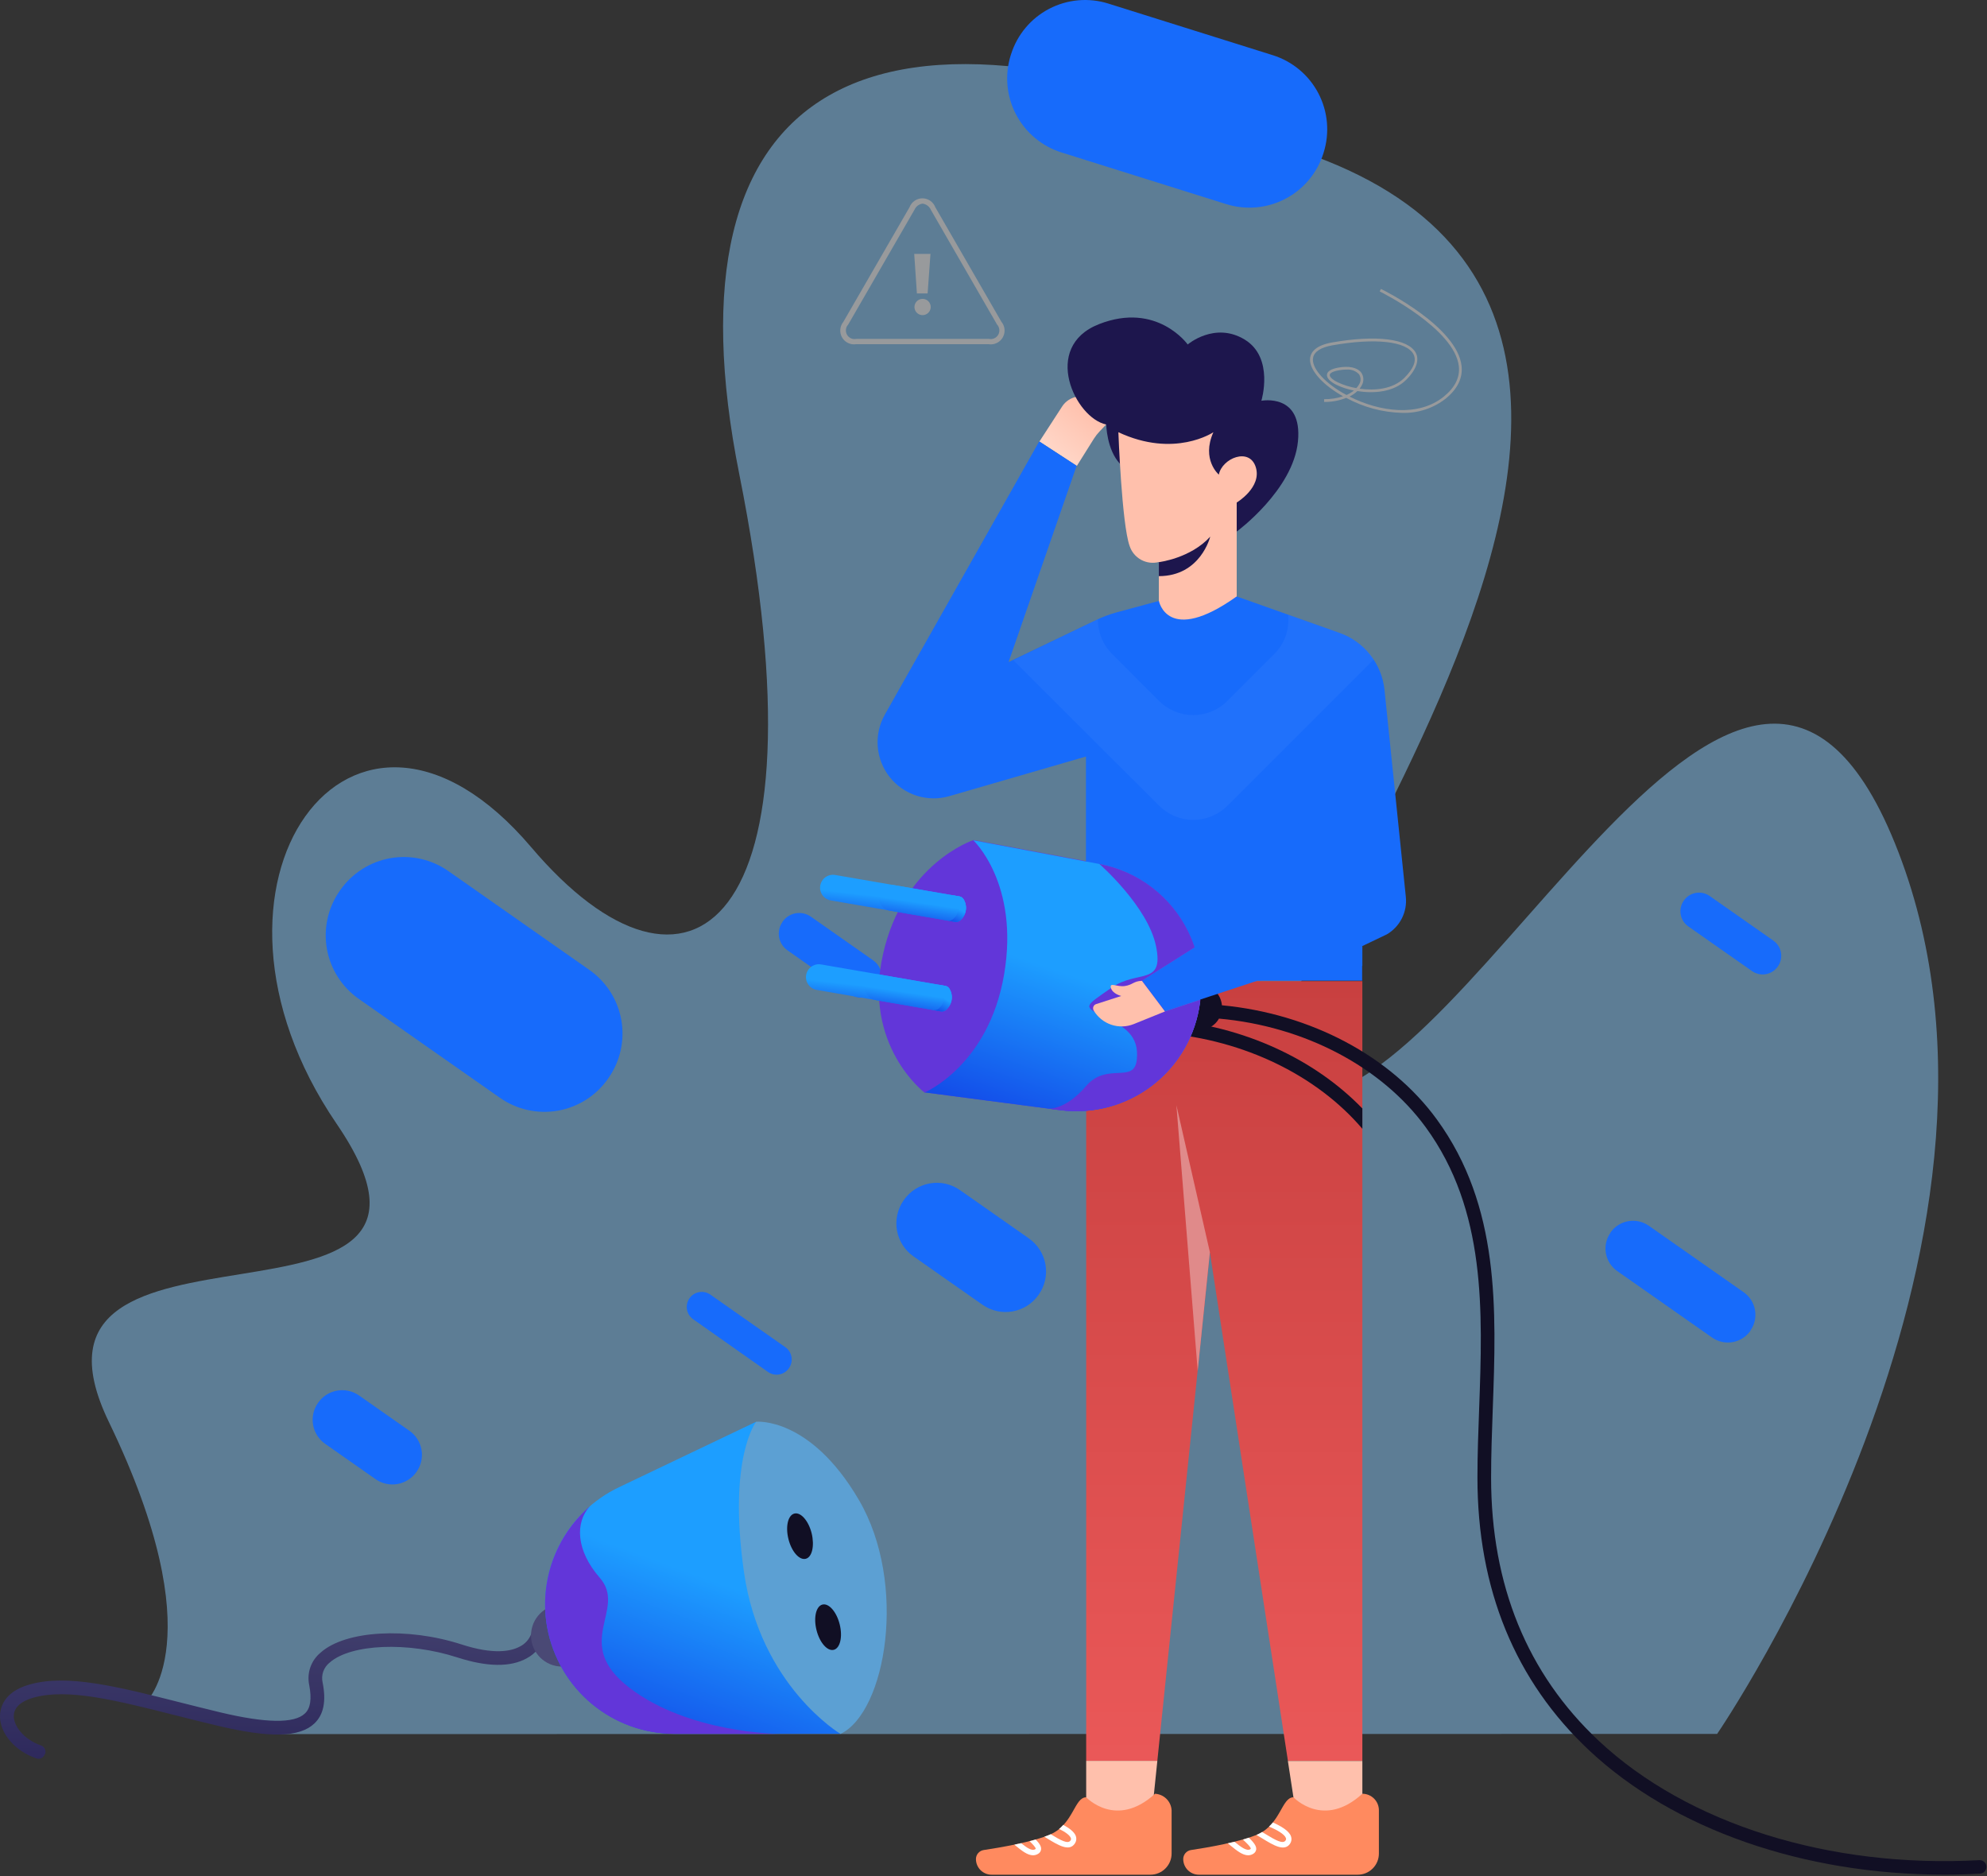 <svg width="609" height="575" viewBox="0 0 609 575" fill="none" xmlns="http://www.w3.org/2000/svg">
<rect x="0" y="0" width="609" height="575" fill="#333333" stroke="none"/>
<path opacity="0.5" d="M526.283 531.357C526.283 531.357 628.476 382.297 581.857 261.149C535.238 140 452.588 337.123 398.895 336.227C345.202 335.33 564.42 106.771 402.395 47.685C265.018 -12.647 202.818 26.412 226.569 145.231C254.805 286.432 210.44 315.689 162.825 259.642C107.887 194.876 52.973 270.851 103.179 344.397C153.385 417.943 -1.666 363.142 33.344 435.704C65.827 502.96 44.554 521.817 44.554 521.817L85.269 531.407L526.283 531.357Z" fill="#88C8F9"/>
<path d="M180.661 297.243L137.417 266.94C134.86 265.146 131.974 263.874 128.924 263.196C125.874 262.518 122.721 262.448 119.644 262.989C116.568 263.53 113.628 264.673 110.993 266.351C108.358 268.029 106.079 270.21 104.287 272.769L104.138 272.981C102.344 275.538 101.072 278.424 100.394 281.474C99.716 284.524 99.645 287.677 100.187 290.754C100.728 293.83 101.871 296.77 103.549 299.405C105.227 302.04 107.408 304.319 109.967 306.111L153.21 336.413C158.375 340.034 164.767 341.456 170.979 340.365C177.192 339.274 182.717 335.761 186.34 330.597L186.489 330.373C190.109 325.206 191.529 318.814 190.435 312.601C189.342 306.388 185.826 300.864 180.661 297.243Z" fill="#176BFB"/>
<path d="M390.089 16.909L339.684 1.091C333.666 -0.797 327.144 -0.218 321.552 2.701C315.961 5.621 311.758 10.642 309.867 16.66L309.78 16.909C307.892 22.927 308.471 29.449 311.391 35.041C314.31 40.632 319.331 44.835 325.349 46.726L375.803 62.543C378.783 63.48 381.919 63.82 385.03 63.545C388.142 63.269 391.169 62.383 393.938 60.937C396.707 59.492 399.164 57.514 401.168 55.118C403.173 52.723 404.686 49.955 405.62 46.975L405.695 46.726C406.629 43.743 406.967 40.606 406.688 37.493C406.409 34.38 405.52 31.352 404.07 28.584C402.621 25.814 400.64 23.358 398.241 21.355C395.842 19.352 393.072 17.841 390.089 16.909Z" fill="#176BFB"/>
<path d="M267.571 294.266L248.552 280.927C247.881 280.451 247.121 280.113 246.318 279.932C245.515 279.751 244.684 279.732 243.874 279.874C243.063 280.017 242.288 280.318 241.595 280.762C240.902 281.206 240.303 281.783 239.834 282.459V282.521C239.359 283.194 239.021 283.954 238.841 284.757C238.662 285.561 238.643 286.392 238.787 287.203C238.93 288.014 239.233 288.788 239.678 289.481C240.123 290.174 240.701 290.772 241.378 291.24L260.347 304.579C261.019 305.054 261.779 305.392 262.583 305.571C263.387 305.751 264.218 305.77 265.029 305.626C265.839 305.482 266.614 305.179 267.307 304.735C268 304.29 268.597 303.712 269.066 303.034C269.551 302.363 269.898 301.602 270.086 300.796C270.274 299.989 270.299 299.153 270.16 298.336C270.021 297.52 269.72 296.739 269.276 296.04C268.831 295.342 268.251 294.738 267.571 294.266Z" fill="#176BFB"/>
<path d="M240.693 412.837L217.726 396.732C216.725 396.033 215.487 395.759 214.285 395.972C213.082 396.184 212.013 396.865 211.312 397.866C210.613 398.867 210.339 400.105 210.551 401.308C210.764 402.51 211.445 403.579 212.446 404.28L235.387 420.434C235.882 420.782 236.44 421.028 237.029 421.16C237.619 421.291 238.229 421.304 238.824 421.199C239.419 421.093 239.987 420.872 240.496 420.546C241.005 420.22 241.444 419.797 241.789 419.301C242.145 418.806 242.4 418.245 242.537 417.651C242.675 417.056 242.693 416.441 242.591 415.84C242.489 415.238 242.269 414.663 241.943 414.148C241.618 413.632 241.193 413.187 240.693 412.837Z" fill="#176BFB"/>
<path d="M315.368 379.518L294.213 364.695C291.535 362.818 288.221 362.082 285 362.649C281.78 363.216 278.916 365.039 277.039 367.717L276.961 367.829C275.082 370.51 274.346 373.827 274.913 377.051C275.48 380.275 277.305 383.142 279.986 385.02L301.13 399.837C303.808 401.713 307.122 402.449 310.343 401.882C313.564 401.316 316.428 399.493 318.304 396.815L318.383 396.702C320.259 394.024 320.995 390.71 320.429 387.49C319.862 384.269 318.039 381.405 315.361 379.529L315.368 379.518Z" fill="#176BFB"/>
<path d="M125.484 438.46L110.052 427.646C108.096 426.275 105.676 425.738 103.324 426.152C100.972 426.566 98.88 427.897 97.51 429.853L97.453 429.934C96.775 430.902 96.294 431.993 96.038 433.146C95.782 434.298 95.756 435.49 95.96 436.653C96.165 437.816 96.597 438.928 97.231 439.924C97.865 440.92 98.689 441.782 99.656 442.459L115.099 453.28C117.055 454.651 119.475 455.188 121.827 454.774C124.179 454.361 126.271 453.029 127.641 451.073L127.698 450.992C129.067 449.039 129.604 446.622 129.19 444.273C128.777 441.924 127.448 439.836 125.495 438.467L125.484 438.46Z" fill="#176BFB"/>
<path d="M534.416 395.997L505.334 375.621C503.503 374.341 501.24 373.84 499.04 374.228C496.84 374.616 494.885 375.86 493.601 377.688V377.763C492.317 379.593 491.812 381.859 492.197 384.061C492.582 386.264 493.827 388.223 495.657 389.508L524.714 409.872C526.541 411.161 528.805 411.673 531.01 411.294C533.214 410.916 535.178 409.679 536.471 407.854V407.779C537.113 406.872 537.569 405.847 537.814 404.762C538.058 403.678 538.085 402.556 537.894 401.461C537.703 400.366 537.298 399.319 536.701 398.382C536.104 397.444 535.327 396.634 534.416 395.997Z" fill="#176BFB"/>
<path d="M523.992 274.569L543.525 288.256C546.088 290.052 546.71 293.586 544.913 296.149L544.878 296.2C543.082 298.763 539.548 299.385 536.985 297.589L517.452 283.902C514.889 282.106 514.267 278.572 516.063 276.009L516.099 275.958C517.895 273.395 521.429 272.773 523.992 274.569Z" fill="#176BFB"/>
<path d="M13.891 537.385V537.223C13.998 536.735 13.92 536.225 13.671 535.792C13.422 535.359 13.021 535.034 12.546 534.881C7.464 533.125 4.313 529.127 4.226 526.026C4.126 522.489 7.962 520.882 10.241 520.247C20.716 517.295 35.462 521.019 54.12 525.74C58.118 526.748 62.24 527.782 66.575 528.816C82.666 532.664 91.858 532.453 96.379 528.131C99.207 525.428 100.029 521.306 98.87 515.539C98.627 514.43 98.702 513.275 99.085 512.207C99.469 511.139 100.145 510.2 101.037 509.498C107.539 503.744 125.1 503.034 140.171 507.917C149.325 510.868 156.499 510.956 161.481 508.153C164.069 506.783 166.012 504.447 166.886 501.652L162.838 500.655C162.214 502.365 160.957 503.77 159.326 504.579C156.611 506.048 151.318 507.132 141.453 503.931C124.851 498.563 105.882 499.634 98.285 506.422C96.841 507.6 95.75 509.153 95.13 510.911C94.511 512.669 94.387 514.563 94.772 516.386C95.594 520.646 95.159 523.523 93.44 525.104C90.202 528.206 81.471 528.081 67.496 524.743C63.224 523.722 59.114 522.676 55.141 521.679C35.861 516.809 20.641 512.961 9.058 516.212C0.701 518.566 -0.059 523.921 0.003 526.175C0.153 531.519 4.811 536.7 11.213 538.879C11.709 539.038 12.246 538.997 12.712 538.764C13.178 538.531 13.534 538.126 13.704 537.634L13.891 537.385Z" fill="url(#paint0_linear_536_11365)"/>
<path d="M172.279 510.719C167.017 510.719 162.751 506.453 162.751 501.191C162.751 495.928 167.017 491.663 172.279 491.663C177.541 491.663 181.807 495.928 181.807 501.191C181.807 506.453 177.541 510.719 172.279 510.719Z" fill="url(#paint1_linear_536_11365)"/>
<path d="M231.763 435.69L189.691 455.768C181.787 459.539 175.35 465.815 171.381 473.622C167.412 481.429 166.134 490.328 167.745 498.936C169.458 508.039 174.298 516.257 181.428 522.17C188.557 528.083 197.529 531.319 206.791 531.319H257.62L231.763 435.69Z" fill="url(#paint2_linear_536_11365)"/>
<path d="M231.764 435.691C231.764 435.691 248.241 434.009 263.249 459.666C278.258 485.323 271.582 524.643 257.62 531.356C257.62 531.356 233.009 516.734 228.015 481.699C223.02 446.663 231.764 435.691 231.764 435.691Z" fill="url(#paint3_linear_536_11365)"/>
<path d="M250.252 499.538C249.294 495.708 250.108 492.205 252.07 491.714C254.032 491.223 256.399 493.931 257.356 497.761C258.314 501.592 257.5 505.094 255.538 505.585C253.577 506.076 251.21 503.368 250.252 499.538Z" fill="#110F24"/>
<path d="M248.765 469.867C247.806 466.043 245.439 463.328 243.471 463.827C241.503 464.325 240.694 467.812 241.653 471.648C242.612 475.484 244.978 478.175 246.946 477.689C248.914 477.203 249.686 473.691 248.765 469.867Z" fill="#110F24"/>
<path d="M167.746 498.924C166.466 492.096 167 485.052 169.295 478.495C171.59 471.938 175.565 466.098 180.824 461.559C176.203 466.541 176.527 475.147 183.813 483.492C192.432 493.369 174.92 503.42 192.992 517.27C211.064 531.119 238.577 531.344 238.577 531.344H206.792C197.524 531.345 188.547 528.104 181.416 522.183C174.285 516.263 169.449 508.034 167.746 498.924Z" fill="url(#paint4_linear_536_11365)"/>
<path d="M184 459.056L183.776 459.205L184 459.056Z" fill="url(#paint5_linear_536_11365)"/>
<path d="M330.157 121.567L333.893 120.981L339 130.123L337.02 132.203C336.366 132.887 335.782 133.634 335.276 134.433L330.045 142.777L318.574 135.305L325.511 124.606C326.024 123.797 326.703 123.107 327.505 122.583C328.306 122.058 329.21 121.712 330.157 121.567Z" fill="url(#paint6_linear_536_11365)"/>
<path d="M332.909 300.668V539.602H354.717L370.822 383.792L394.735 539.602H417.552V300.668H332.909Z" fill="url(#paint7_linear_536_11365)"/>
<path d="M417.553 339.689V345.916C403.616 329.575 381.434 318.74 357.047 316.647L357.408 312.487C381.085 314.443 402.831 324.481 417.553 339.689Z" fill="#110F24"/>
<path d="M367.559 301.701C369.303 301.701 370.985 302.354 372.271 303.532C373.558 304.711 374.356 306.328 374.509 308.066C401.673 310.644 426.246 323.647 440.357 343.014C459.775 369.63 458.629 401.241 457.52 431.792C457.259 438.742 457.01 445.916 457.01 452.829C457.01 485.809 468.107 512.936 489.99 533.449C517.216 558.944 560.684 572.557 606.617 570.041C607.165 570.007 607.704 570.191 608.117 570.553C608.53 570.914 608.784 571.424 608.822 571.972C608.853 572.525 608.663 573.068 608.294 573.481C607.925 573.894 607.407 574.144 606.854 574.177C603.159 574.376 599.485 574.475 595.832 574.475C552.9 574.475 512.969 560.663 487.138 536.463C464.37 515.128 452.825 486.98 452.825 452.804C452.825 445.817 453.086 438.593 453.348 431.631C454.431 401.739 455.552 370.913 436.982 345.455C423.469 326.935 399.804 314.493 373.612 312.151C373.001 313.216 372.121 314.102 371.059 314.718C369.997 315.335 368.792 315.661 367.564 315.663C366.336 315.666 365.129 315.345 364.065 314.732C363.001 314.12 362.117 313.238 361.502 312.175C360.887 311.113 360.563 309.907 360.563 308.679C360.562 307.451 360.885 306.245 361.5 305.182C362.114 304.118 362.997 303.236 364.061 302.623C365.124 302.009 366.331 301.687 367.559 301.689V301.701Z" fill="#110F24"/>
<path d="M283.351 334.756L324.913 340.199C329.89 340.852 334.947 340.517 339.795 339.214C344.643 337.912 349.187 335.667 353.167 332.607C357.147 329.548 360.485 325.734 362.991 321.385C365.497 317.035 367.121 312.234 367.77 307.256C367.77 307.181 367.77 307.107 367.77 307.019C368.988 297.358 366.472 287.595 360.737 279.725C355.001 271.856 346.478 266.472 336.907 264.673L298.297 257.412L283.351 334.756Z" fill="url(#paint8_linear_536_11365)"/>
<path d="M271.183 219.014L318.512 135.267L329.983 142.74L309.121 202.885L335.948 190.006C337.975 189.037 340.084 188.249 342.251 187.652L355.154 184.165L379.017 182.77L410.64 193.979C414.336 195.298 417.584 197.634 420.008 200.72C422.432 203.805 423.934 207.513 424.341 211.416L430.879 274.849C431.113 277.116 430.69 279.402 429.661 281.436C428.632 283.47 427.04 285.165 425.075 286.32L417.49 289.944V300.518H385.444L356.985 309.897L349.91 300.518H332.835V231.842L290.924 243.986C287.644 244.929 284.157 244.876 280.908 243.832C277.658 242.787 274.792 240.8 272.676 238.123C270.559 235.445 269.287 232.198 269.021 228.795C268.755 225.392 269.508 221.987 271.183 219.014Z" fill="#176BFB"/>
<path d="M379.055 162.892C379.055 162.892 396.355 150.175 397.812 135.267C399.269 120.358 386.603 122.812 386.603 122.812C386.603 122.812 390.638 109.597 381.459 104.043C372.279 98.488 364.022 105.562 364.022 105.562C364.022 105.562 354.618 92.36 336.833 99.335C319.047 106.309 329.597 128.18 339.05 130.086C339.05 130.086 339.187 137.833 343.285 142.142C347.382 146.451 376.128 151.284 379.055 162.892Z" fill="url(#paint9_linear_536_11365)"/>
<path d="M379.042 182.77V154C379.042 154 386.826 149.341 384.883 143.151C382.94 136.961 374.533 140.449 373.562 145.443C373.562 145.443 368.132 140.86 371.893 132.453C371.893 132.453 360.011 140.511 342.774 132.453C342.774 132.453 343.82 160.7 346.223 167.326C346.815 169.128 348.069 170.637 349.732 171.548C351.395 172.459 353.342 172.704 355.179 172.233V184.115C355.179 184.115 357.782 197.915 379.042 182.77Z" fill="url(#paint10_linear_536_11365)"/>
<path d="M397.812 559.804L394.723 539.639H417.553V559.804H397.812Z" fill="url(#paint11_linear_536_11365)"/>
<path d="M352.638 559.804H332.909V539.602H354.718L352.638 559.804Z" fill="url(#paint12_linear_536_11365)"/>
<path d="M370.921 164.461C370.921 164.461 367.995 176.555 355.178 176.555V172.27C355.178 172.27 364.868 171.124 370.921 164.461Z" fill="#1D164D"/>
<path d="M350.035 300.519L366.164 290.306L400.876 268.36L392.307 220.621C392.618 222.564 393.914 232.116 391.136 238.331C388.035 245.294 394.275 255.768 389.48 256.827C384.685 257.886 377.81 255.008 372.242 271.412C370.379 276.593 367.71 281.448 364.333 285.797C360.181 291.265 355.38 296.208 350.035 300.519Z" fill="#176BFB"/>
<path d="M283.351 334.756L324.913 340.199C329.889 340.852 334.944 340.518 339.791 339.217C344.637 337.916 349.18 335.673 353.16 332.616C357.139 329.56 360.478 325.749 362.985 321.402C365.492 317.055 367.118 312.256 367.77 307.281V307.019L367.845 306.384L357.01 309.946L349.948 300.555L366.077 290.33C365.566 288.78 364.954 287.266 364.246 285.796C361.656 280.38 357.825 275.651 353.064 271.993C348.303 268.336 342.746 265.853 336.845 264.748L332.822 264L298.21 257.486L283.351 334.756Z" fill="url(#paint13_linear_536_11365)"/>
<path d="M336.932 264.736C342.833 265.842 348.39 268.324 353.151 271.981C357.912 275.639 361.743 280.368 364.333 285.785C365.041 287.254 365.653 288.769 366.164 290.318L350.035 300.544L357.097 309.935L367.92 306.372L367.845 307.008C367.227 311.988 365.635 316.798 363.158 321.163C360.681 325.528 357.368 329.363 353.409 332.447C349.45 335.532 344.923 337.806 340.084 339.141C335.246 340.475 330.193 340.844 325.212 340.225H324.963L321.227 339.727C321.227 339.727 326.458 340.349 332.859 332.839C339.261 325.329 347.594 332.279 348.416 324.781C349.238 317.283 344.567 314.543 338.128 311.429C331.689 308.315 332.573 308.378 340.619 302.711C348.665 297.044 356.81 302.225 354.319 289.982C351.828 277.739 336.932 264.736 336.932 264.736Z" fill="url(#paint14_linear_536_11365)"/>
<path d="M385.518 300.569L417.552 290.007V295.985L385.518 300.569Z" fill="#176BFB"/>
<path d="M298.285 257.474C298.285 257.474 312.533 270.751 307.738 298.687C302.943 326.624 283.351 334.806 283.351 334.806C283.351 334.806 264.37 320.421 270.622 292.46C276.875 264.499 298.285 257.474 298.285 257.474Z" fill="url(#paint15_linear_536_11365)"/>
<path d="M357.047 309.959L347.47 313.833C345.266 314.712 342.821 314.776 340.574 314.014C338.328 313.251 336.427 311.712 335.214 309.673C335.032 309.364 334.979 308.995 335.068 308.647C335.156 308.3 335.379 308.001 335.687 307.817L335.949 307.705L343.658 305.214C343.658 305.214 340.968 304.579 340.482 302.723C339.997 300.867 342.388 302.549 344.792 302.163C347.196 301.777 347.432 300.668 349.985 300.568L357.047 309.959Z" fill="url(#paint16_linear_536_11365)"/>
<path d="M360.559 338.692L370.822 383.729L367.085 420.072L360.559 338.692Z" fill="#E08A8A"/>
<path d="M295.433 275.733C296.005 276.758 296.205 277.949 295.998 279.105C295.792 280.261 295.191 281.309 294.299 282.072C294.086 282.257 293.835 282.392 293.564 282.468C293.292 282.543 293.007 282.557 292.73 282.508L254.63 275.932C254.118 275.845 253.628 275.657 253.188 275.38C252.749 275.103 252.368 274.741 252.068 274.317C251.768 273.892 251.556 273.412 251.442 272.905C251.328 272.398 251.315 271.873 251.405 271.361C251.492 270.849 251.68 270.359 251.957 269.919C252.234 269.479 252.595 269.099 253.02 268.799C253.445 268.499 253.924 268.286 254.432 268.173C254.939 268.059 255.463 268.046 255.976 268.135L294.05 274.699C294.346 274.751 294.625 274.871 294.865 275.051C295.105 275.23 295.3 275.464 295.433 275.733Z" fill="url(#paint17_linear_536_11365)"/>
<path d="M269.427 274.475C269.514 273.963 269.702 273.473 269.979 273.033C270.257 272.593 270.618 272.213 271.043 271.913C271.467 271.613 271.947 271.4 272.454 271.286C272.961 271.172 273.486 271.16 273.998 271.249L294.15 274.724C294.418 274.792 294.669 274.917 294.884 275.091C295.099 275.265 295.274 275.484 295.395 275.733C295.968 276.758 296.168 277.95 295.961 279.105C295.755 280.261 295.154 281.309 294.262 282.073C294.049 282.257 293.798 282.392 293.527 282.468C293.255 282.543 292.97 282.557 292.693 282.508L272.491 279.034C271.49 278.817 270.612 278.222 270.04 277.372C269.469 276.522 269.249 275.484 269.427 274.475Z" fill="url(#paint18_linear_536_11365)"/>
<path d="M290.512 282.135L292.729 282.508C293.007 282.557 293.292 282.543 293.563 282.468C293.835 282.392 294.086 282.257 294.299 282.072C295.193 281.31 295.794 280.261 295.998 279.104C296.203 277.947 295.998 276.755 295.42 275.733C295.291 275.463 295.1 275.228 294.861 275.048C294.623 274.868 294.344 274.748 294.05 274.699L291.833 274.313C292.127 274.364 292.404 274.485 292.643 274.664C292.881 274.844 293.073 275.078 293.203 275.347C293.777 276.37 293.979 277.561 293.774 278.717C293.57 279.872 292.972 280.922 292.082 281.686C291.868 281.87 291.617 282.005 291.346 282.082C291.075 282.159 290.791 282.177 290.512 282.135Z" fill="url(#paint19_linear_536_11365)"/>
<path d="M291.111 303.147C291.685 304.17 291.886 305.361 291.682 306.516C291.478 307.672 290.88 308.721 289.99 309.486C289.776 309.669 289.525 309.804 289.254 309.882C288.983 309.959 288.699 309.977 288.42 309.934L250.308 303.358C249.796 303.269 249.305 303.08 248.865 302.802C248.426 302.523 248.045 302.161 247.745 301.735C247.446 301.31 247.233 300.829 247.119 300.321C247.006 299.813 246.993 299.288 247.083 298.775C247.17 298.262 247.358 297.772 247.635 297.333C247.912 296.893 248.274 296.512 248.698 296.213C249.123 295.913 249.603 295.7 250.11 295.586C250.617 295.472 251.142 295.46 251.654 295.549L289.741 302.113C290.035 302.162 290.314 302.282 290.552 302.462C290.791 302.642 290.982 302.877 291.111 303.147Z" fill="url(#paint20_linear_536_11365)"/>
<path d="M265.08 301.901C265.167 301.387 265.355 300.895 265.633 300.454C265.911 300.013 266.273 299.631 266.699 299.33C267.125 299.029 267.606 298.815 268.114 298.701C268.623 298.586 269.149 298.573 269.663 298.663L289.803 302.138C290.072 302.204 290.323 302.328 290.538 302.503C290.754 302.677 290.928 302.897 291.048 303.146C291.62 304.171 291.82 305.361 291.616 306.516C291.412 307.671 290.815 308.72 289.927 309.486C289.714 309.671 289.463 309.806 289.192 309.881C288.92 309.957 288.635 309.971 288.358 309.922L268.156 306.434C267.156 306.224 266.277 305.634 265.704 304.788C265.13 303.943 264.906 302.908 265.08 301.901Z" fill="url(#paint21_linear_536_11365)"/>
<path d="M286.129 309.548L288.333 309.934C288.614 309.978 288.9 309.961 289.173 309.883C289.446 309.806 289.699 309.67 289.915 309.486C290.805 308.721 291.403 307.672 291.607 306.516C291.812 305.361 291.61 304.17 291.036 303.146C290.908 302.877 290.716 302.642 290.478 302.462C290.239 302.282 289.961 302.162 289.666 302.113L287.436 301.727C287.73 301.782 288.008 301.905 288.247 302.084C288.487 302.263 288.682 302.494 288.819 302.76C289.391 303.785 289.591 304.977 289.385 306.133C289.178 307.288 288.578 308.337 287.686 309.1C287.475 309.284 287.226 309.42 286.957 309.498C286.688 309.575 286.405 309.592 286.129 309.548Z" fill="url(#paint22_linear_536_11365)"/>
<g opacity="0.2">
<path opacity="0.2" d="M310.59 202.349L335.948 190.043L336.509 189.794C336.489 191.761 336.863 193.711 337.607 195.531C338.351 197.351 339.452 199.004 340.843 200.393L355.241 214.804C358.018 217.579 361.783 219.138 365.709 219.138C369.635 219.138 373.401 217.579 376.178 214.804L390.551 200.431C392.111 198.874 393.302 196.987 394.037 194.91C394.772 192.832 395.032 190.616 394.798 188.424L410.678 194.004C414.914 195.503 418.55 198.335 421.04 202.075L376.203 246.912C373.426 249.688 369.66 251.247 365.734 251.247C361.808 251.247 358.043 249.688 355.266 246.912L310.59 202.349Z" fill="white"/>
</g>
<path d="M417.553 549.69C418.897 549.69 420.187 550.225 421.137 551.175C422.088 552.126 422.622 553.415 422.622 554.76V567.999C422.624 568.853 422.457 569.699 422.131 570.489C421.804 571.279 421.326 571.996 420.721 572.6C420.117 573.204 419.4 573.683 418.611 574.009C417.821 574.335 416.975 574.502 416.121 574.501H367.447C366.175 574.501 364.956 573.995 364.056 573.096C363.157 572.197 362.652 570.977 362.652 569.705C362.651 569.036 362.89 568.388 363.327 567.88C363.764 567.373 364.368 567.039 365.031 566.94C369.751 566.243 380.288 564.449 385.581 562.096C392.531 558.932 392.83 550.774 396.442 550.774C396.442 550.774 405.609 560.601 417.553 549.69Z" fill="url(#paint23_linear_536_11365)"/>
<path d="M354.02 549.69H353.684C355.064 549.678 356.395 550.198 357.402 551.142C358.408 552.086 359.013 553.382 359.089 554.759V567.999C359.089 569.723 358.404 571.377 357.185 572.596C355.966 573.815 354.312 574.5 352.588 574.5H303.914C302.643 574.5 301.423 573.995 300.524 573.096C299.624 572.197 299.119 570.977 299.119 569.705C299.118 569.035 299.357 568.388 299.794 567.88C300.231 567.372 300.836 567.039 301.498 566.94C306.231 566.243 316.755 564.449 322.061 562.095C329.011 558.932 329.297 550.774 332.909 550.774C332.909 550.774 342.076 560.601 354.02 549.69Z" fill="url(#paint24_linear_536_11365)"/>
<path d="M386.939 563.415C386.341 563.042 385.693 562.668 385.083 562.307L385.581 562.095C386.011 561.895 386.427 561.666 386.826 561.41L387.785 561.995C390.937 563.926 393.216 565.196 394.013 564.013C394.093 563.906 394.144 563.779 394.162 563.646C394.179 563.513 394.162 563.378 394.113 563.253C393.689 562.083 391.385 560.762 388.956 559.741C389.368 559.347 389.759 558.931 390.127 558.496C392.531 559.554 395.109 561.049 395.682 562.743C395.816 563.114 395.861 563.512 395.811 563.904C395.761 564.296 395.619 564.671 395.395 564.997C393.677 567.538 390.252 565.445 386.939 563.415Z" fill="white"/>
<path d="M378.369 564.412C380.188 565.881 382.043 567.376 383.214 566.691C383.268 566.66 383.315 566.617 383.351 566.566C383.476 566.081 381.769 564.487 380.935 563.727C381.582 563.54 382.18 563.353 382.778 563.154C384.024 564.399 385.132 565.583 385.02 566.741C384.982 567.031 384.876 567.308 384.709 567.549C384.542 567.789 384.32 567.986 384.061 568.123C383.606 568.399 383.085 568.545 382.554 568.547C380.81 568.547 378.992 567.065 377.236 565.632L376.314 564.885L378.369 564.412Z" fill="white"/>
<path d="M321.002 563.415L320.093 562.867C320.791 562.618 321.451 562.357 322.036 562.095C325.1 563.963 327.317 565.184 328.089 564.026C328.172 563.92 328.227 563.794 328.246 563.661C328.266 563.527 328.25 563.391 328.201 563.266C327.877 562.357 326.408 561.36 324.627 560.476C325.066 560.086 325.482 559.67 325.872 559.23C327.666 560.189 329.272 561.36 329.733 562.656C329.868 563.027 329.912 563.425 329.862 563.817C329.812 564.209 329.67 564.584 329.447 564.91C327.753 567.55 324.328 565.446 321.002 563.415Z" fill="white"/>
<path d="M312.994 564.847C314.625 566.155 316.232 567.338 317.291 566.691C317.345 566.66 317.391 566.617 317.428 566.566C317.515 566.168 316.406 565.047 315.547 564.225L317.428 563.727C318.449 564.76 319.196 565.757 319.084 566.741C319.052 567.031 318.949 567.309 318.784 567.55C318.618 567.791 318.397 567.988 318.138 568.123C317.678 568.398 317.153 568.545 316.618 568.547C314.874 568.547 313.068 567.064 311.312 565.632L310.901 565.296L312.994 564.847Z" fill="white"/>
<path d="M429.746 126.524C434.553 126.674 439.262 125.141 443.06 122.19C446.734 119.213 448.378 115.813 447.955 112.114C446.597 100.12 424.204 88.998 423.244 88.537L422.871 89.309C423.095 89.421 445.8 100.68 447.12 112.213C447.507 115.601 445.962 118.74 442.525 121.53C434.74 127.857 422.846 126.2 413.629 121.53C414.502 121.085 415.307 120.519 416.021 119.848C421.003 120.658 427.155 120.209 430.967 116.411C434.778 112.612 434.778 109.772 433.956 108.178C431.701 103.794 421.837 102.561 408.236 104.952C403.254 105.836 401.859 107.904 401.573 109.486C400.975 112.786 404.612 117.307 410.852 120.994L411.624 121.442C409.755 122.053 407.799 122.352 405.833 122.327V123.174C408.151 123.206 410.453 122.782 412.608 121.928C417.875 124.798 423.75 126.373 429.746 126.524ZM414.962 119.674C414.272 120.231 413.509 120.692 412.695 121.044C412.222 120.795 411.774 120.533 411.313 120.272C405.484 116.822 401.922 112.55 402.445 109.66C402.781 107.767 404.849 106.434 408.423 105.812C421.439 103.52 431.178 104.566 433.233 108.589C434.23 110.519 433.233 113.01 430.406 115.813C426.906 119.275 421.389 119.773 416.706 119.113C416.967 118.79 417.193 118.439 417.378 118.067C417.724 117.468 417.891 116.783 417.861 116.092C417.83 115.402 417.602 114.734 417.204 114.169C415.958 112.587 413.405 112.051 410.067 112.674C407.975 113.073 406.854 113.77 406.704 114.767C406.567 115.8 407.589 116.921 409.594 117.93C411.297 118.739 413.097 119.325 414.95 119.674H414.962ZM412.658 113.272C413.366 113.196 414.083 113.283 414.752 113.527C415.421 113.771 416.026 114.165 416.519 114.679C416.819 115.121 416.987 115.64 417.002 116.174C417.018 116.708 416.88 117.235 416.606 117.693C416.366 118.148 416.064 118.567 415.709 118.939C413.727 118.605 411.799 118.002 409.98 117.145C408.087 116.199 407.489 115.34 407.564 114.854C407.564 114.592 407.937 113.932 410.229 113.496C411.029 113.333 411.842 113.25 412.658 113.247V113.272Z" fill="#989A9C"/>
<path d="M262.464 105.475H302.992C303.54 105.564 304.1 105.544 304.641 105.416C305.181 105.288 305.69 105.055 306.14 104.73C306.59 104.405 306.972 103.994 307.263 103.521C307.554 103.049 307.749 102.523 307.837 101.975C307.936 101.387 307.908 100.784 307.753 100.208C307.598 99.632 307.321 99.096 306.94 98.637L286.664 63.502C286.36 62.7 285.82 62.011 285.115 61.524C284.409 61.037 283.573 60.776 282.716 60.776C281.859 60.776 281.022 61.037 280.317 61.524C279.612 62.011 279.071 62.7 278.767 63.502L258.478 98.637C257.937 99.301 257.609 100.114 257.541 100.968C257.472 101.822 257.664 102.677 258.093 103.419C258.521 104.161 259.165 104.755 259.939 105.122C260.713 105.489 261.581 105.612 262.427 105.475H262.464ZM282.753 62.406C283.308 62.472 283.837 62.682 284.285 63.017C284.733 63.351 285.085 63.798 285.306 64.311L305.583 99.447C305.97 99.859 306.215 100.384 306.282 100.945C306.349 101.506 306.236 102.074 305.958 102.567C305.68 103.059 305.252 103.449 304.736 103.681C304.221 103.913 303.645 103.974 303.092 103.856H262.464C261.911 103.974 261.335 103.913 260.82 103.681C260.304 103.449 259.876 103.059 259.598 102.567C259.32 102.074 259.206 101.506 259.274 100.945C259.341 100.384 259.586 99.859 259.973 99.447L280.262 64.311C280.475 63.811 280.812 63.373 281.241 63.04C281.67 62.706 282.178 62.488 282.716 62.406H282.753Z" fill="#989A9C"/>
<path d="M285.257 94.166C285.274 93.666 285.14 93.173 284.874 92.75C284.607 92.327 284.219 91.995 283.76 91.795C283.302 91.596 282.794 91.54 282.302 91.633C281.811 91.726 281.359 91.965 281.006 92.319C280.652 92.672 280.413 93.124 280.32 93.615C280.227 94.106 280.283 94.614 280.483 95.073C280.682 95.531 281.015 95.919 281.437 96.186C281.86 96.453 282.353 96.587 282.853 96.57C283.484 96.548 284.083 96.288 284.529 95.841C284.975 95.395 285.235 94.796 285.257 94.166ZM285.182 77.812H280.2L281.022 89.919H284.31L285.182 77.812Z" fill="#989A9C"/>
<defs>
<linearGradient id="paint0_linear_536_11365" x1="84.245" y1="577.328" x2="84.245" y2="476.228" gradientUnits="userSpaceOnUse">
<stop stop-color="#1D164D"/>
<stop offset="1" stop-color="#4A4975"/>
</linearGradient>
<linearGradient id="paint1_linear_536_11365" x1="-110687" y1="-235123" x2="-110755" y2="-234912" gradientUnits="userSpaceOnUse">
<stop stop-color="#1D164D"/>
<stop offset="1" stop-color="#4A4975"/>
</linearGradient>
<linearGradient id="paint2_linear_536_11365" x1="218.157" y1="484.309" x2="192" y2="555.627" gradientUnits="userSpaceOnUse">
<stop stop-color="#1D9EFF"/>
<stop offset="1" stop-color="#0F2CE0"/>
</linearGradient>
<linearGradient id="paint3_linear_536_11365" x1="-636672" y1="-5.99812e+06" x2="-639000" y2="-5.99794e+06" gradientUnits="userSpaceOnUse">
<stop stop-color="#5CA0D3"/>
<stop offset="1" stop-color="#6236D9"/>
</linearGradient>
<linearGradient id="paint4_linear_536_11365" x1="205.051" y1="550.24" x2="205.051" y2="465.374" gradientUnits="userSpaceOnUse">
<stop stop-color="#6236D9"/>
<stop offset="1" stop-color="#6236D9"/>
</linearGradient>
<linearGradient id="paint5_linear_536_11365" x1="-256.045" y1="532.479" x2="-256.25" y2="526.325" gradientUnits="userSpaceOnUse">
<stop stop-color="#6236D9"/>
<stop offset="1" stop-color="#6236D9"/>
</linearGradient>
<linearGradient id="paint6_linear_536_11365" x1="333.149" y1="124.268" x2="322.028" y2="137.739" gradientUnits="userSpaceOnUse">
<stop stop-color="#FFC0AC"/>
<stop offset="1" stop-color="#FFD6C7"/>
</linearGradient>
<linearGradient id="paint7_linear_536_11365" x1="375.231" y1="300.668" x2="375.231" y2="539.602" gradientUnits="userSpaceOnUse">
<stop stop-color="#C84040"/>
<stop offset="1" stop-color="#EA5858"/>
</linearGradient>
<linearGradient id="paint8_linear_536_11365" x1="-2.25241e+06" y1="-4.50254e+06" x2="-2.24979e+06" y2="-4.49729e+06" gradientUnits="userSpaceOnUse">
<stop stop-color="#5CA0D3"/>
<stop offset="1" stop-color="#6236D9"/>
</linearGradient>
<linearGradient id="paint9_linear_536_11365" x1="-1.56151e+06" y1="-2.78707e+06" x2="-1.5626e+06" y2="-2.79075e+06" gradientUnits="userSpaceOnUse">
<stop stop-color="#1D164D"/>
<stop offset="1" stop-color="#4A4975"/>
</linearGradient>
<linearGradient id="paint10_linear_536_11365" x1="-555483" y1="-2.13543e+06" x2="-554156" y2="-2.13677e+06" gradientUnits="userSpaceOnUse">
<stop stop-color="#FFC0AC"/>
<stop offset="1" stop-color="#FFD6C7"/>
</linearGradient>
<linearGradient id="paint11_linear_536_11365" x1="-155454" y1="-263493" x2="-155525" y2="-263814" gradientUnits="userSpaceOnUse">
<stop stop-color="#FFC0AC"/>
<stop offset="1" stop-color="#FFD6C7"/>
</linearGradient>
<linearGradient id="paint12_linear_536_11365" x1="-142675" y1="-263987" x2="-142756" y2="-264296" gradientUnits="userSpaceOnUse">
<stop stop-color="#FFC0AC"/>
<stop offset="1" stop-color="#FFD6C7"/>
</linearGradient>
<linearGradient id="paint13_linear_536_11365" x1="331.023" y1="299.703" x2="309.545" y2="362.631" gradientUnits="userSpaceOnUse">
<stop stop-color="#1D9EFF"/>
<stop offset="1" stop-color="#0F2CE0"/>
</linearGradient>
<linearGradient id="paint14_linear_536_11365" x1="-675393" y1="-3.74073e+06" x2="-678233" y2="-3.74391e+06" gradientUnits="userSpaceOnUse">
<stop stop-color="#6236D9"/>
<stop offset="1" stop-color="#6236D9"/>
</linearGradient>
<linearGradient id="paint15_linear_536_11365" x1="-480363" y1="-3.8971e+06" x2="-478406" y2="-3.89696e+06" gradientUnits="userSpaceOnUse">
<stop stop-color="#5CA0D3"/>
<stop offset="1" stop-color="#6236D9"/>
</linearGradient>
<linearGradient id="paint16_linear_536_11365" x1="-145376" y1="-122930" x2="-145404" y2="-123142" gradientUnits="userSpaceOnUse">
<stop stop-color="#FFC0AC"/>
<stop offset="1" stop-color="#FFD6C7"/>
</linearGradient>
<linearGradient id="paint17_linear_536_11365" x1="276.584" y1="275.428" x2="275.227" y2="287.511" gradientUnits="userSpaceOnUse">
<stop stop-color="#1D9EFF"/>
<stop offset="1" stop-color="#0F2CE0"/>
</linearGradient>
<linearGradient id="paint18_linear_536_11365" x1="284.416" y1="276.959" x2="283.028" y2="286.354" gradientUnits="userSpaceOnUse">
<stop stop-color="#1D9EFF"/>
<stop offset="1" stop-color="#0F2CE0"/>
</linearGradient>
<linearGradient id="paint19_linear_536_11365" x1="293.651" y1="278.494" x2="290.824" y2="284.001" gradientUnits="userSpaceOnUse">
<stop stop-color="#1D9EFF"/>
<stop offset="1" stop-color="#0F2CE0"/>
</linearGradient>
<linearGradient id="paint20_linear_536_11365" x1="272.264" y1="302.845" x2="270.906" y2="314.933" gradientUnits="userSpaceOnUse">
<stop stop-color="#1D9EFF"/>
<stop offset="1" stop-color="#0F2CE0"/>
</linearGradient>
<linearGradient id="paint21_linear_536_11365" x1="280.07" y1="304.373" x2="278.682" y2="313.768" gradientUnits="userSpaceOnUse">
<stop stop-color="#1D9EFF"/>
<stop offset="1" stop-color="#0F2CE0"/>
</linearGradient>
<linearGradient id="paint22_linear_536_11365" x1="289.264" y1="305.911" x2="286.43" y2="311.418" gradientUnits="userSpaceOnUse">
<stop stop-color="#1D9EFF"/>
<stop offset="1" stop-color="#0F2CE0"/>
</linearGradient>
<linearGradient id="paint23_linear_536_11365" x1="-1.11722e+06" y1="-400102" x2="-1.11724e+06" y2="-400733" gradientUnits="userSpaceOnUse">
<stop stop-color="#FF8A5F"/>
<stop offset="1" stop-color="#FFB965"/>
</linearGradient>
<linearGradient id="paint24_linear_536_11365" x1="-1.12007e+06" y1="-399939" x2="-1.1201e+06" y2="-400763" gradientUnits="userSpaceOnUse">
<stop stop-color="#FF8A5F"/>
<stop offset="1" stop-color="#FFB965"/>
</linearGradient>
</defs>
</svg>

